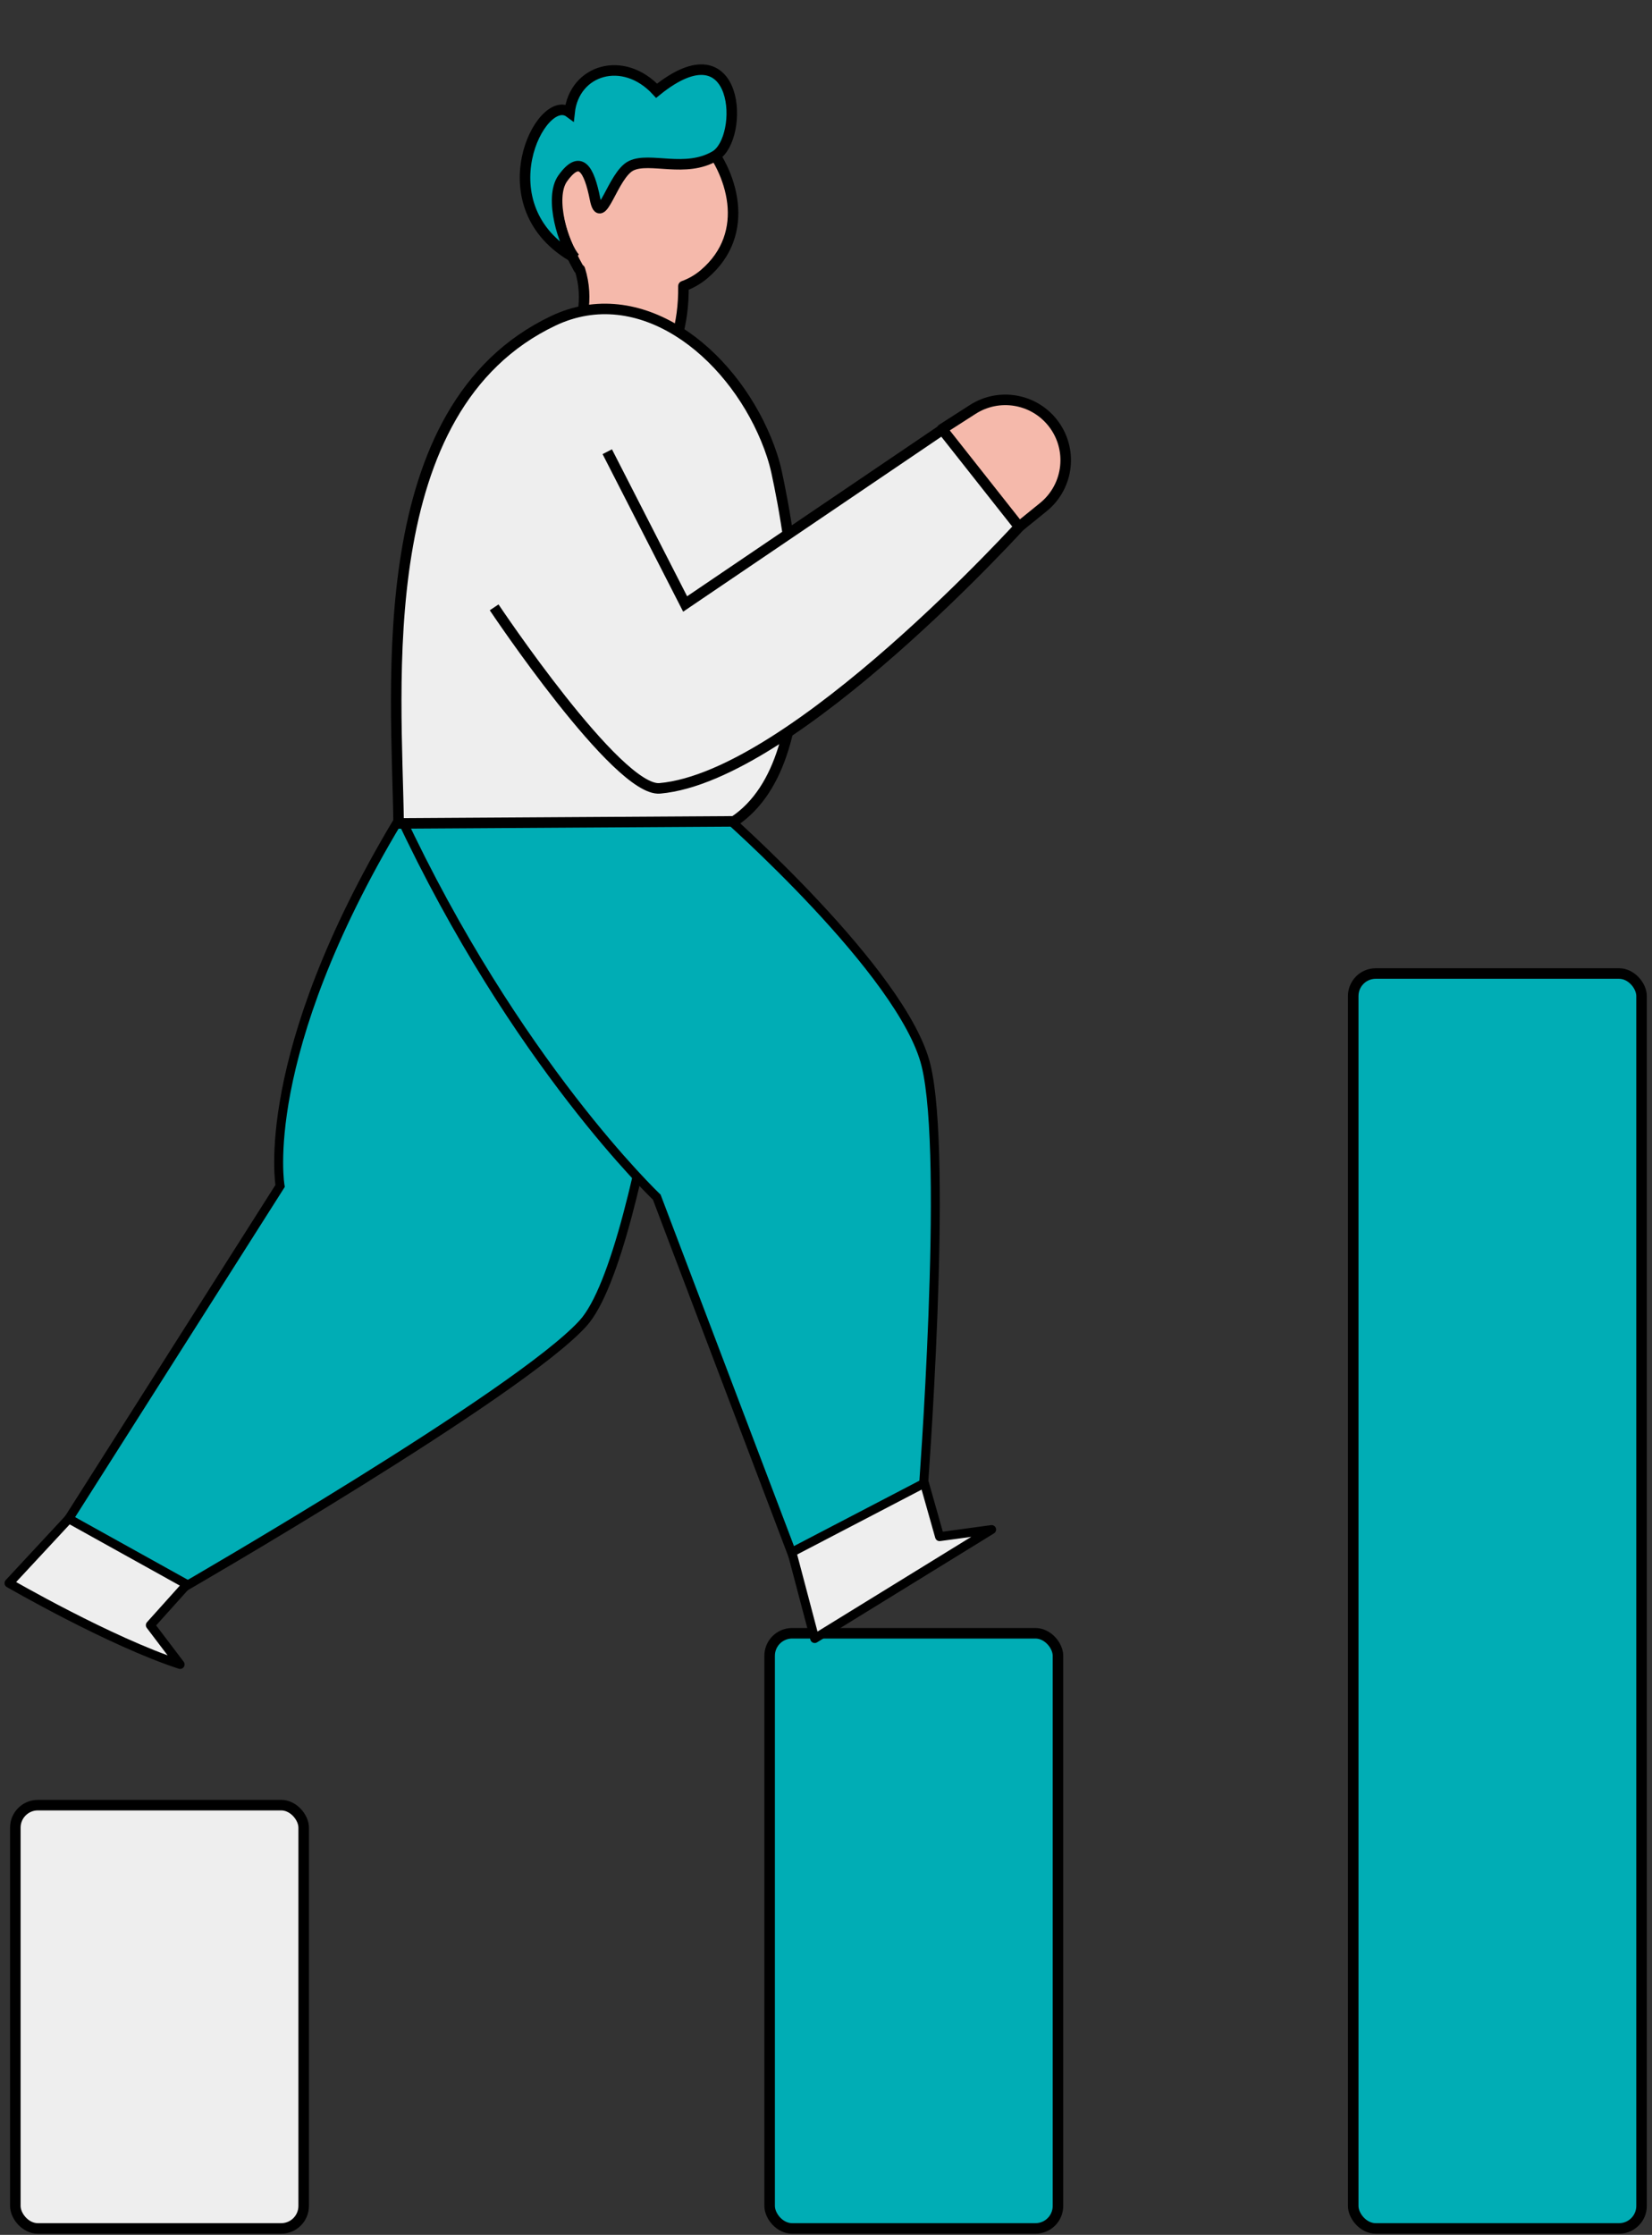 <svg width="258" height="349" viewBox="0 0 258 349" fill="none" xmlns="http://www.w3.org/2000/svg">
<rect x="0" y="0" width="258" height="349" fill="#333333" stroke="none"/>
<rect x="120.196" y="255.056" width="45.031" height="92.944" rx="3.515" fill="#00ADB5" stroke="black" stroke-width="1.645" stroke-linejoin="round"/>
<rect x="2.395" y="281.895" width="45.031" height="66.105" rx="3.515" fill="#EEEEEE" stroke="black" stroke-width="1.645" stroke-linejoin="round"/>
<rect x="211.338" y="152.026" width="45.031" height="195.974" rx="3.515" fill="#00ADB5" stroke="black" stroke-width="1.645" stroke-linejoin="round"/>
<path d="M62.169 128.168L108.468 128.168C108.468 128.168 101.089 195.602 91.046 206.658C81.004 217.713 28.445 248.034 28.445 248.034L10.744 237.17L43.742 185.203C43.742 185.203 40.113 164.938 62.169 128.168Z" fill="#00ADB5" stroke="black" stroke-width="1.399"/>
<path d="M29.193 247.426L10.744 237.173L1.407 247.226C1.407 247.226 17.148 256.349 28.129 259.925L23.478 253.79L29.193 247.426Z" fill="#EEEEEE" stroke="black" stroke-width="1.399" stroke-linejoin="round"/>
<path d="M62.366 127.186L112.953 127.119C112.953 127.119 141.075 151.849 144.618 166.358C148.161 180.868 144.121 233.524 144.121 233.524L123.675 242.564L102.567 186.947C102.567 186.947 80.498 166.041 62.366 127.186Z" fill="#00ADB5"/>
<path d="M62.366 127.186L62.365 126.487C62.126 126.487 61.904 126.609 61.776 126.811C61.648 127.012 61.631 127.265 61.732 127.482L62.366 127.186ZM112.953 127.119L113.415 126.594L113.217 126.42L112.952 126.42L112.953 127.119ZM144.121 233.524L144.403 234.164L144.786 233.995L144.818 233.578L144.121 233.524ZM123.675 242.564L123.021 242.812L123.283 243.502L123.958 243.204L123.675 242.564ZM102.567 186.947L103.221 186.698L103.164 186.549L103.048 186.439L102.567 186.947ZM62.367 127.885L112.954 127.819L112.952 126.42L62.365 126.487L62.367 127.885ZM143.838 232.885L123.392 241.924L123.958 243.204L144.403 234.164L143.838 232.885ZM124.329 242.316L103.221 186.698L101.913 187.195L123.021 242.812L124.329 242.316ZM102.567 186.947C103.048 186.439 103.048 186.439 103.048 186.439C103.048 186.439 103.047 186.439 103.047 186.438C103.047 186.438 103.046 186.437 103.045 186.436C103.042 186.434 103.039 186.43 103.034 186.425C103.024 186.416 103.008 186.401 102.988 186.382C102.947 186.342 102.885 186.282 102.804 186.203C102.641 186.043 102.397 185.802 102.081 185.481C101.448 184.839 100.521 183.877 99.351 182.6C97.011 180.047 93.698 176.234 89.819 171.209C82.061 161.16 72.04 146.263 63 126.89L61.732 127.482C70.823 146.964 80.903 161.948 88.712 172.064C92.617 177.123 95.955 180.965 98.319 183.545C99.502 184.836 100.44 185.81 101.085 186.464C101.407 186.79 101.656 187.037 101.825 187.202C101.91 187.285 101.974 187.347 102.018 187.389C102.04 187.41 102.056 187.426 102.068 187.437C102.073 187.443 102.078 187.447 102.081 187.45C102.082 187.451 102.083 187.452 102.084 187.453C102.085 187.453 102.085 187.454 102.085 187.454C102.085 187.454 102.086 187.454 102.567 186.947ZM112.953 127.119C112.492 127.645 112.492 127.645 112.492 127.645C112.492 127.645 112.492 127.645 112.493 127.645C112.493 127.646 112.495 127.647 112.496 127.649C112.499 127.652 112.504 127.656 112.511 127.662C112.524 127.673 112.544 127.691 112.57 127.714C112.623 127.761 112.702 127.831 112.804 127.922C113.01 128.106 113.312 128.377 113.698 128.728C114.471 129.43 115.58 130.449 116.922 131.718C119.607 134.257 123.222 137.791 126.946 141.775C130.672 145.762 134.497 150.189 137.608 154.514C140.729 158.855 143.086 163.032 143.938 166.524L145.297 166.192C144.379 162.43 141.891 158.075 138.743 153.698C135.585 149.306 131.716 144.83 127.968 140.82C124.219 136.809 120.582 133.254 117.883 130.702C116.534 129.426 115.418 128.4 114.639 127.692C114.249 127.339 113.944 127.065 113.736 126.879C113.632 126.786 113.552 126.715 113.498 126.667C113.471 126.643 113.45 126.625 113.437 126.613C113.43 126.607 113.424 126.602 113.421 126.599C113.419 126.597 113.418 126.596 113.417 126.595C113.416 126.595 113.416 126.595 113.416 126.594C113.415 126.594 113.415 126.594 112.953 127.119ZM143.938 166.524C144.804 170.067 145.216 176.007 145.336 182.986C145.455 189.945 145.282 197.873 144.999 205.356C144.716 212.837 144.322 219.867 143.998 225.026C143.837 227.606 143.693 229.718 143.59 231.184C143.538 231.918 143.496 232.49 143.468 232.878C143.453 233.072 143.442 233.221 143.435 233.32C143.431 233.37 143.428 233.408 143.426 233.433C143.425 233.446 143.424 233.455 143.424 233.462C143.424 233.465 143.423 233.467 143.423 233.469C143.423 233.469 143.423 233.47 143.423 233.47C143.423 233.471 143.423 233.471 144.121 233.524C144.818 233.578 144.818 233.578 144.818 233.577C144.818 233.577 144.818 233.576 144.818 233.575C144.818 233.574 144.818 233.571 144.819 233.568C144.819 233.562 144.82 233.552 144.821 233.539C144.823 233.514 144.826 233.476 144.829 233.425C144.837 233.325 144.848 233.176 144.863 232.981C144.891 232.591 144.933 232.018 144.985 231.283C145.089 229.813 145.233 227.698 145.395 225.114C145.718 219.947 146.113 212.905 146.397 205.409C146.681 197.914 146.854 189.957 146.734 182.962C146.615 175.988 146.204 169.904 145.297 166.192L143.938 166.524Z" fill="black"/>
<path fill-rule="evenodd" clip-rule="evenodd" d="M106.736 44.684C107.886 44.265 108.982 43.651 109.982 42.799C117.53 36.369 114.293 26.667 109.725 21.616C105.158 16.565 77.214 18.58 90.396 41.979C90.451 42.012 90.508 42.046 90.566 42.08C92.039 46.769 90.796 50.792 89.305 55.618C88.697 57.586 88.047 59.688 87.524 62.024L101.505 61.023C105.347 55.804 106.804 50.545 106.736 44.684Z" fill="#F5B9AB"/>
<path d="M109.982 42.799L110.515 43.425L110.515 43.425L109.982 42.799ZM106.736 44.684L106.454 43.912C106.126 44.032 105.909 44.345 105.913 44.694L106.736 44.684ZM109.725 21.616L110.335 21.064L109.725 21.616ZM90.396 41.979L89.679 42.383C89.749 42.506 89.85 42.61 89.972 42.683L90.396 41.979ZM90.566 42.08L91.35 41.833C91.289 41.639 91.158 41.474 90.982 41.371L90.566 42.08ZM89.305 55.618L88.519 55.375L88.519 55.375L89.305 55.618ZM87.524 62.024L86.721 61.844C86.664 62.098 86.731 62.364 86.901 62.561C87.07 62.758 87.323 62.863 87.583 62.845L87.524 62.024ZM101.505 61.023L101.563 61.843C101.803 61.826 102.024 61.704 102.167 61.51L101.505 61.023ZM109.449 42.173C108.528 42.958 107.518 43.523 106.454 43.912L107.017 45.457C108.254 45.006 109.436 44.345 110.515 43.425L109.449 42.173ZM109.115 22.168C111.304 24.587 113.166 28.12 113.58 31.783C113.99 35.407 112.988 39.158 109.449 42.173L110.515 43.425C114.524 40.011 115.678 35.695 115.214 31.598C114.755 27.539 112.715 23.696 110.335 21.064L109.115 22.168ZM91.112 41.575C87.872 35.824 87.243 31.532 88.011 28.412C88.774 25.315 90.959 23.196 93.756 21.872C96.565 20.543 99.934 20.047 102.883 20.198C104.353 20.273 105.694 20.507 106.788 20.863C107.897 21.224 108.68 21.687 109.115 22.168L110.335 21.064C109.629 20.283 108.539 19.703 107.297 19.299C106.04 18.89 104.552 18.636 102.966 18.555C99.802 18.394 96.153 18.918 93.052 20.385C89.94 21.859 87.326 24.315 86.414 28.019C85.507 31.7 86.328 36.435 89.679 42.383L91.112 41.575ZM90.982 41.371C90.927 41.338 90.873 41.306 90.82 41.274L89.972 42.683C90.03 42.718 90.089 42.754 90.149 42.789L90.982 41.371ZM90.091 55.861C91.571 51.069 92.912 46.803 91.35 41.833L89.781 42.326C91.167 46.736 90.021 50.514 88.519 55.375L90.091 55.861ZM88.326 62.204C88.842 59.905 89.482 57.832 90.091 55.861L88.519 55.375C87.912 57.341 87.253 59.472 86.721 61.844L88.326 62.204ZM101.446 60.202L87.465 61.204L87.583 62.845L101.563 61.843L101.446 60.202ZM105.913 44.694C105.98 50.389 104.571 55.471 100.842 60.535L102.167 61.51C106.123 56.138 107.628 50.701 107.558 44.675L105.913 44.694Z" fill="black"/>
<path d="M87.888 27.849C85.7 30.893 88.056 38.41 89.795 40.29C75.389 32.297 84.509 14.262 88.954 17.55C89.678 10.883 97.329 8.53 102.545 14.169C115.622 3.609 116.31 21.603 111.694 24.34C107.079 27.076 101.479 24.47 98.573 25.881C95.666 27.293 93.873 35.84 92.932 31.096C91.99 26.352 90.622 24.044 87.888 27.849Z" fill="#00ADB5" stroke="black" stroke-width="1.645"/>
<path d="M114.642 128.265C129.721 118.236 123.428 83.581 121.283 73.728C120.897 71.956 120.325 70.255 119.632 68.579C113.932 54.8 99.871 43.702 86.403 50.103C57.718 63.736 61.982 107.223 62.253 128.591L114.642 128.265Z" fill="#EEEEEE" stroke="black" stroke-width="1.645" stroke-linejoin="round"/>
<path d="M159.997 81.372L147.895 66.603L107.116 95.133L93.936 68.604L76.87 95.133C76.87 95.133 95.359 123.848 104.75 123.014C121.866 121.493 159.997 81.372 159.997 81.372Z" fill="#EEEEEE"/>
<path d="M94.839 70.54L107.001 94.319L147.894 66.603L159.997 81.373C159.997 81.373 124.051 121.245 103.045 123.111C96.434 123.699 77.173 94.846 77.173 94.846" stroke="black" stroke-width="1.645"/>
<path d="M151.918 63.938L147.125 67.014L159.158 82.26L162.942 79.194C166.969 75.932 167.607 70.031 164.37 65.984C161.356 62.214 155.981 61.331 151.918 63.938Z" fill="#F5B9AB" stroke="black" stroke-width="1.645" stroke-linejoin="round"/>
<path d="M144.369 231.606L123.675 242.395L127.235 255.877L154.866 238.861L146.736 239.965L144.369 231.606Z" fill="#EEEEEE" stroke="black" stroke-width="1.399" stroke-linejoin="round"/>
</svg>
